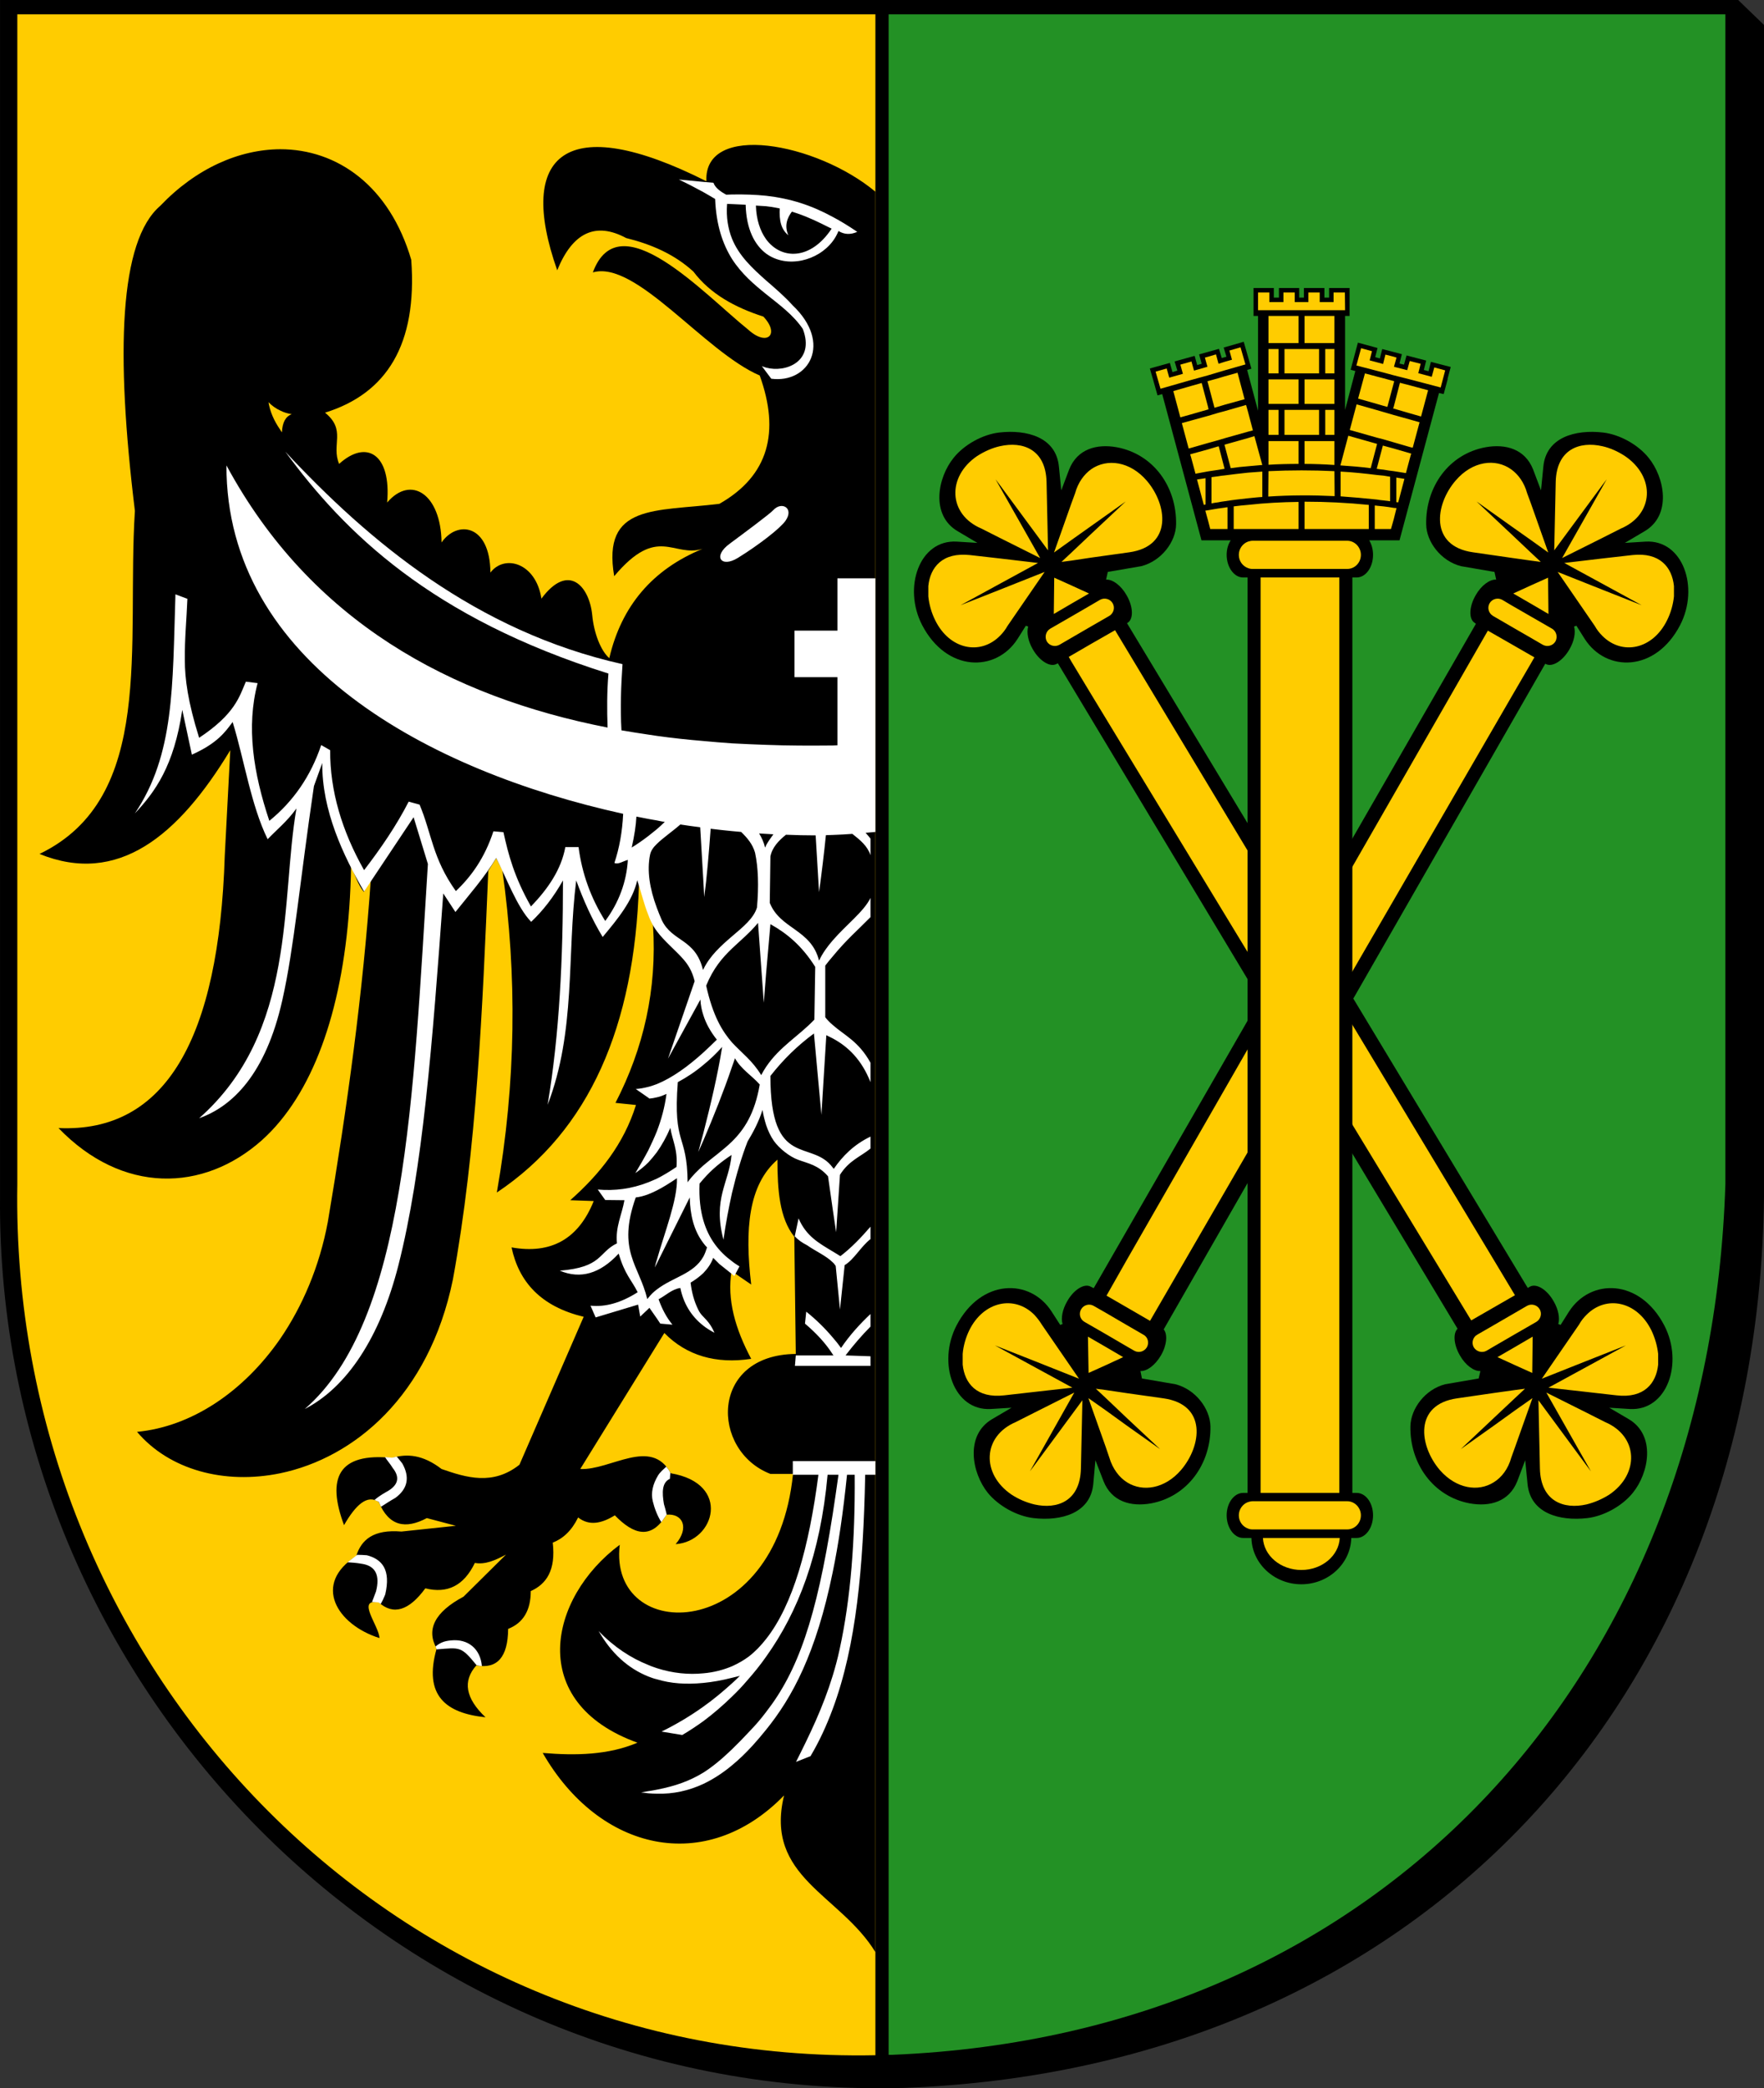 <?xml version="1.0" encoding="UTF-8" standalone="no"?>
<svg
   xmlns:dc="http://purl.org/dc/elements/1.1/"
   xmlns:cc="http://web.resource.org/cc/"
   xmlns:rdf="http://www.w3.org/1999/02/22-rdf-syntax-ns#"
   xmlns:svg="http://www.w3.org/2000/svg"
   xmlns="http://www.w3.org/2000/svg"
   xmlns:sodipodi="http://sodipodi.sourceforge.net/DTD/sodipodi-0.dtd"
   xmlns:inkscape="http://www.inkscape.org/namespaces/inkscape"
   width="595.162"
   height="704.27"
   id="svg2"
   sodipodi:version="0.32"
   inkscape:version="0.44.1"
   sodipodi:docname="POL powiat średzki (dolnośląski) COA.svg"
   sodipodi:docbase="C:\Documents and Settings\Mistrz\Pulpit">
  <rect width="100%" height="100%" fill="#333333" stroke="none"/>
  <sodipodi:namedview
     inkscape:window-height="480"
     inkscape:window-width="640"
     inkscape:pageshadow="2"
     inkscape:pageopacity="0.0"
     guidetolerance="10.0"
     gridtolerance="10.0"
     objecttolerance="10.0"
     borderopacity="1.0"
     bordercolor="#666666"
     pagecolor="#ffffff"
     id="base" />
  <defs
     id="defs4">
    <marker
       id="ArrowEnd"
       viewBox="0 0 10 10"
       refX="0"
       refY="5"
       markerUnits="strokeWidth"
       markerWidth="4"
       markerHeight="3"
       orient="auto">
      <path
         d="M 0 0 L 10 5 L 0 10 z"
         id="path7" />
    </marker>
    <marker
       id="ArrowStart"
       viewBox="0 0 10 10"
       refX="10"
       refY="5"
       markerUnits="strokeWidth"
       markerWidth="4"
       markerHeight="3"
       orient="auto">
      <path
         d="M 10 0 L 0 5 L 10 10 z"
         id="path10" />
    </marker>
  </defs>
  <g
     id="g2859">
    <g
       id="g12" />
    <path
       id="path18"
       d="M 0.01,0 L 586.45,0 L 595.162,8.424 L 595.162,403.704 C 593.146,573.12 478.234,697.752 305.002,704.16 C 133.354,708.768 -1.358,567.432 0.01,403.704 L 0.01,0 z "
       style="fill:black;fill-rule:evenodd;stroke:none" />
    <path
       id="path20"
       d="M 299.818,4.824 L 582.13,4.824 L 582.13,399.384 C 576.946,563.328 467.794,686.16 301.114,693 C 300.682,693 300.25,693 299.818,693 L 299.818,4.824 z "
       style="fill:#239125;fill-rule:evenodd;stroke:none;fill-opacity:1" />
    <path
       id="path22"
       d="M 5.842,4.824 L 295.354,4.824 L 295.354,693.144 C 131.194,696.384 3.178,561.672 5.842,399.384 L 5.842,4.824 z "
       style="fill:#fc0;fill-rule:evenodd;stroke:none" />
    <path
       id="path24"
       d="M 256.33,126.648 C 263.17,145.656 259.426,160.416 242.722,169.92 C 221.05,172.584 203.05,169.848 207.226,194.328 C 221.914,176.832 227.098,188.136 237.034,185.112 C 220.186,192.024 209.674,204.336 205.57,221.976 C 202.69,219.456 200.386,213.552 199.81,207.432 C 198.874,197.856 191.89,189.504 182.674,201.888 C 180.802,189.792 170.218,186.84 165.466,193.104 C 165.322,176.688 154.234,175.392 148.978,182.952 C 148.762,166.536 138.61,160.128 130.618,169.488 C 132.058,153.216 123.706,148.032 114.418,156.456 C 111.682,149.976 116.938,145.08 109.666,139.176 C 130.474,132.696 140.842,116.208 138.754,87.624 C 131.41,62.64 113.77,50.328 94.546,50.328 L 94.546,138.456 C 95.77,139.104 97.066,139.464 98.434,139.68 C 96.346,140.472 95.266,142.488 95.122,145.8 C 94.906,145.512 94.69,145.224 94.546,144.936 L 94.546,378.072 C 109.594,359.856 117.802,329.832 118.45,292.248 C 119.89,295.128 120.61,298.152 122.77,300.816 L 125.146,296.064 C 122.482,334.8 117.154,373.392 110.602,412.128 C 107.794,427.176 102.034,440.568 94.546,451.512 L 94.546,496.872 C 119.458,491.688 144.73,470.808 152.794,431.568 C 160.858,387.648 162.802,339.912 164.746,293.688 L 167.41,289.44 L 169.498,293.472 C 174.466,328.824 174.178,364.968 167.626,402.192 C 199.018,381.24 214.066,345.888 215.578,298.44 L 220.33,312.12 C 221.698,333.72 217.162,353.52 207.658,371.952 L 214.57,372.672 C 210.466,385.848 202.33,396 192.394,404.784 L 200.314,405.072 C 195.202,417.816 185.986,423.072 172.594,420.696 C 175.042,432.288 182.458,440.64 196.93,444.096 L 175.258,493.992 C 166.258,501.12 157.258,498.312 148.978,495.432 C 142.714,490.608 137.314,490.176 132.346,491.688 C 114.058,489.816 110.17,498.528 116.074,514.368 C 119.962,507.6 123.922,503.856 127.81,506.592 C 131.194,514.728 136.81,515.808 144.01,511.992 L 153.802,514.584 L 135.442,516.528 C 126.01,515.736 121.906,519.264 120.178,524.808 C 105.418,534.168 113.482,547.848 128.026,552.456 C 127.954,548.424 119.962,538.992 127.81,540.432 C 132.706,544.824 137.962,543.24 143.506,535.68 C 150.994,537.552 156.538,534.744 160.21,527.112 C 163.738,527.76 167.194,526.176 170.722,524.304 L 156.394,538.488 C 146.674,543.672 143.722,549.576 147.322,555.984 C 142.786,571.896 150.49,577.8 163.81,579.168 C 157.042,572.76 156.034,566.928 160.714,561.672 C 167.77,562.968 171.37,558.864 171.442,549.36 C 176.554,547.344 179.074,543.096 179.074,536.616 C 184.33,534.24 187.57,529.632 186.49,520.272 C 189.946,518.904 192.826,516.312 195.058,511.776 C 198.802,514.728 203.05,513.792 207.442,511.056 C 213.778,517.608 219.754,519.408 224.866,510.84 C 230.41,510.336 232.642,515.304 227.962,520.776 C 241.138,519.912 246.898,500.328 226.306,496.872 C 219.682,484.56 205.93,495.936 195.778,495.432 L 224.146,449.568 C 231.634,457.2 241.57,460.08 253.45,458.28 C 248.05,448.128 245.242,438.264 246.826,428.688 L 253.45,433.224 C 251.218,414.576 252.514,399.6 262.306,391.104 C 262.306,401.184 262.954,410.832 267.994,417.096 L 268.498,456.624 C 239.338,456.912 239.77,489.312 259.93,497.088 L 267.562,497.088 C 261.73,554.616 205.066,554.688 209.098,520.992 C 185.05,538.848 177.49,574.2 215.074,587.736 C 205.21,591.912 194.266,592.128 183.106,591.192 C 202.186,624.384 238.114,632.664 264.538,605.52 C 257.842,633.168 283.402,638.856 295.354,658.368 L 295.354,64.656 C 275.41,48.024 237.394,41.112 238.33,61.128 C 190.882,37.224 174.178,51.984 188.002,91.152 C 193.186,78.408 200.962,74.736 211.258,80.28 C 219.682,82.368 227.458,85.68 233.938,91.584 C 239.626,99.144 247.978,103.68 257.554,106.776 C 263.17,112.68 258.922,117 252.514,111.24 C 237.466,99.144 208.882,67.824 200.026,91.872 C 214.498,87.624 237.61,118.584 256.33,126.648 z M 94.546,50.328 C 80.722,50.4 66.178,56.736 54.082,69.408 C 40.258,81.216 38.962,118.8 45.514,172.296 C 42.634,217.512 52.642,269.064 13.33,288 C 39.754,298.728 60.13,282.024 77.698,253.008 L 75.826,288.72 C 73.882,350.208 55.954,382.104 19.738,380.448 C 41.266,402.768 68.626,402.12 88.354,384.552 C 90.514,382.608 92.602,380.448 94.546,378.072 L 94.546,144.936 C 92.386,141.84 91.09,138.744 90.586,135.648 C 91.81,136.872 93.106,137.808 94.546,138.456 L 94.546,50.328 L 94.546,50.328 z M 94.546,451.512 C 82.018,469.584 64.45,481.176 46.234,482.904 C 57.106,495.72 75.682,500.76 94.546,496.872 L 94.546,451.512 z "
       style="fill:black;fill-rule:evenodd;stroke:none" />
    <path
       id="path26"
       d="M 265.978,79.344 C 263.602,77.4 262.81,74.52 263.098,69.984 C 264.538,69.84 265.978,70.2 267.418,71.064 C 265.474,73.512 264.61,76.176 265.978,79.344 z "
       style="fill:white;fill-rule:evenodd;stroke:none" />
    <path
       id="path28"
       d="M 133.858,491.256 C 134.506,491.976 135.154,492.84 135.73,493.56 C 138.322,498.168 137.602,502.056 133.426,505.152 C 131.77,506.088 129.754,507.384 128.53,508.176 L 127.81,506.52 L 126.37,505.872 C 127.162,505.152 128.386,504.288 130.258,503.208 C 134.362,501.048 135.082,498.312 132.49,495.072 C 131.626,493.632 130.474,492.408 129.898,491.4 L 132.274,491.616 L 133.858,491.256 z "
       style="fill:white;fill-rule:evenodd;stroke:none" />
    <path
       id="path30"
       d="M 120.538,524.376 C 121.618,524.376 122.698,524.448 123.778,524.52 C 128.962,525.888 131.914,529.416 129.97,537.768 C 129.394,539.208 128.962,540.072 128.458,540.936 L 127.666,540.432 L 125.506,540.288 C 125.794,539.496 126.226,538.488 126.874,536.688 C 128.242,531.36 126.73,528.264 122.482,527.472 C 120.106,527.04 118.522,526.968 117.226,526.896 L 120.538,524.376 z "
       style="fill:white;fill-rule:evenodd;stroke:none" />
    <path
       id="path32"
       d="M 146.962,555.264 C 148.69,553.896 149.986,553.464 152.074,553.248 C 158.05,552.6 162.082,556.2 162.586,561.888 C 161.866,561.816 161.218,561.744 160.786,561.6 C 155.53,555.192 155.314,555.624 147.322,556.272 L 146.962,555.264 z "
       style="fill:white;fill-rule:evenodd;stroke:none" />
    <path
       id="path34"
       d="M 226.162,496.728 L 226.018,498.744 C 223.282,499.968 223.354,503.424 224.002,507.24 C 224.362,508.392 224.65,509.616 224.938,510.768 C 224.362,511.704 223.714,512.496 223.138,513.36 C 221.842,511.344 220.834,508.752 220.258,506.376 C 219.538,503.496 220.258,500.544 221.986,497.664 C 222.706,496.44 223.858,495.576 224.794,494.64 C 225.37,495.36 225.874,496.008 226.162,496.728 z "
       style="fill:white;fill-rule:evenodd;stroke:none" />
    <path
       id="path36"
       d="M 248.986,188.136 C 256.186,183.672 263.314,178.128 265.042,175.608 C 267.994,171.36 263.746,168.984 260.938,172.008 C 259.786,173.304 250.93,179.856 246.178,183.384 C 240.346,187.632 243.298,191.664 248.986,188.136 z "
       style="fill:white;fill-rule:evenodd;stroke:none" />
    <g
       id="g38">
      <path
         id="path40"
         d="M 357.706,446.832 L 358.498,446.544 C 357.922,444.6 358.426,441.648 360.082,438.84 L 360.082,438.84 C 362.314,434.88 365.914,432.72 368.002,433.944 L 369.01,434.448 L 497.962,210.384 L 497.602,210.096 C 495.514,208.872 495.586,204.696 497.89,200.736 L 497.89,200.736 C 499.762,197.424 502.642,195.336 504.802,195.48 L 504.226,192.888 L 492.922,190.944 C 486.154,189.216 481.258,182.736 481.186,176.832 C 480.97,164.16 488.818,153.144 501.202,150.84 C 507.97,149.616 514.522,151.416 517.258,158.328 L 519.922,165.384 L 520.714,157.392 C 521.65,147.456 531.514,144.792 540.874,145.872 C 546.418,146.52 552.61,149.904 556.21,154.368 C 561.682,161.064 564.058,173.736 554.914,179.136 L 548.218,183.096 L 555.202,182.664 C 567.802,181.944 573.418,198.144 566.866,210.816 C 558.586,226.728 541.954,226.8 534.682,215.496 L 531.874,211.032 L 531.082,211.32 C 531.658,213.264 531.154,216.216 529.498,219.024 L 529.498,219.024 C 527.266,222.912 523.666,225.144 521.506,223.92 L 521.362,223.848 L 392.626,448.344 C 393.994,450 393.706,453.672 391.69,457.128 L 391.69,457.128 C 389.746,460.44 386.938,462.528 384.778,462.384 L 385.282,464.904 L 396.586,466.848 C 403.354,468.576 408.25,475.056 408.394,481.032 C 408.61,493.632 400.69,504.72 388.378,507.024 C 381.538,508.248 375.058,506.448 372.322,499.536 L 369.586,492.48 L 368.866,500.472 C 367.93,510.408 357.994,513.072 348.706,511.992 C 343.162,511.344 336.97,507.96 333.298,503.496 C 327.898,496.8 325.522,484.128 334.666,478.656 L 341.29,474.768 L 334.306,475.2 C 321.778,475.92 316.162,459.72 322.714,447.048 C 330.994,431.136 347.626,431.064 354.826,442.368 L 357.706,446.832 z "
         style="fill:black;fill-rule:evenodd;stroke:none" />
      <path
         id="path42"
         d="M 526.546,446.832 L 525.754,446.544 C 526.33,444.6 525.826,441.648 524.17,438.84 L 524.17,438.84 C 521.938,434.88 518.338,432.72 516.178,433.944 L 515.458,434.376 L 380.242,210.168 L 380.386,210.096 C 382.474,208.872 382.402,204.696 380.098,200.736 L 380.098,200.736 C 378.226,197.424 375.346,195.336 373.186,195.48 L 373.762,192.888 L 385.066,190.944 C 391.834,189.216 396.73,182.736 396.802,176.832 C 397.018,164.16 389.17,153.144 376.786,150.84 C 370.018,149.616 363.466,151.416 360.73,158.328 L 358.066,165.384 L 357.274,157.392 C 356.338,147.456 346.474,144.792 337.114,145.872 C 331.57,146.52 325.378,149.904 321.778,154.368 C 316.306,161.064 313.93,173.736 323.074,179.136 L 329.77,183.096 L 322.786,182.664 C 310.186,181.944 304.57,198.144 311.122,210.816 C 319.402,226.728 336.034,226.8 343.306,215.496 L 346.114,211.032 L 346.906,211.32 C 346.33,213.264 346.834,216.216 348.49,219.024 L 348.49,219.024 C 350.722,222.912 354.322,225.144 356.482,223.92 L 356.914,223.704 L 491.77,448.128 C 490.186,449.712 490.474,453.528 492.562,457.128 L 492.562,457.128 C 494.434,460.44 497.314,462.528 499.474,462.384 L 498.898,464.904 L 487.594,466.848 C 480.826,468.576 476.002,475.056 475.858,481.032 C 475.642,493.632 483.562,504.72 495.874,507.024 C 502.714,508.248 509.194,506.448 511.93,499.536 L 514.594,492.48 L 515.386,500.472 C 516.322,510.408 526.186,513.072 535.546,511.992 C 541.09,511.344 547.282,507.96 550.882,503.496 C 556.354,496.8 558.73,484.128 549.586,478.656 L 542.962,474.768 L 549.874,475.2 C 562.474,475.92 568.09,459.72 561.538,447.048 C 553.258,431.136 536.626,431.064 529.354,442.368 L 526.546,446.832 z "
         style="fill:black;fill-rule:evenodd;stroke:none" />
      <path
         id="path44"
         d="M 559.45,456.624 L 559.45,460.224 C 558.802,466.56 554.698,471.672 545.41,470.592 L 535.258,469.44 L 535.258,461.016 L 548.578,453.744 L 535.258,459 L 535.258,443.448 C 541.954,436.68 552.322,438.84 557.146,448.632 C 558.37,451.152 559.162,453.96 559.45,456.624 L 559.45,456.624 z M 535.258,507.384 L 535.258,494.208 L 536.77,496.224 L 535.258,493.56 L 535.258,476.424 L 541.522,479.592 C 552.754,484.344 553.258,497.088 542.962,504.072 C 540.586,505.584 537.922,506.736 535.258,507.384 z M 518.338,445.824 L 511.21,449.928 L 511.21,442.728 L 515.17,440.424 C 516.682,439.56 518.626,440.064 519.49,441.576 L 519.49,441.576 C 520.354,443.088 519.778,444.96 518.338,445.824 L 518.338,445.824 z M 535.258,443.448 C 534.322,444.384 533.458,445.464 532.738,446.76 L 520.21,464.976 L 535.258,459 L 535.258,443.448 L 535.258,443.448 z M 535.258,461.016 L 535.258,469.44 L 522.442,468 L 535.258,461.016 L 535.258,461.016 z M 535.258,476.424 L 535.258,493.56 L 521.722,469.656 L 535.258,476.424 L 535.258,476.424 z M 535.258,494.208 L 519.058,472.248 L 519.562,495.36 C 519.85,506.376 527.626,509.112 535.258,507.384 L 535.258,494.208 L 535.258,494.208 z M 511.21,487.944 L 511.21,475.632 L 517.042,471.528 L 511.21,487.944 L 511.21,487.944 z M 511.21,471.456 L 511.21,468.792 L 514.522,468.36 L 511.21,471.456 L 511.21,471.456 z M 511.21,460.44 L 511.21,454.248 L 517.114,450.792 L 516.97,463.032 L 511.21,460.44 z M 511.21,449.928 L 504.01,454.104 L 504.01,446.904 L 511.21,442.728 L 511.21,449.928 L 511.21,449.928 z M 511.21,454.248 L 511.21,460.44 L 505.234,457.704 L 511.21,454.248 L 511.21,454.248 z M 511.21,468.792 L 511.21,471.456 L 504.01,478.224 L 504.01,469.8 L 511.21,468.792 L 511.21,468.792 z M 511.21,475.632 L 504.01,480.816 L 504.01,499.896 C 506.674,498.24 508.834,495.432 509.914,491.544 L 511.21,487.944 L 511.21,475.632 L 511.21,475.632 z M 504.01,440.928 L 504.01,424.944 L 511.138,436.824 L 504.01,440.928 z M 504.01,454.104 L 501.562,455.544 C 500.05,456.408 498.106,455.832 497.242,454.392 L 497.242,454.392 C 496.378,452.88 496.954,450.936 498.394,450.144 L 504.01,446.904 L 504.01,454.104 L 504.01,454.104 z M 504.01,424.944 L 504.01,440.928 L 496.378,445.32 L 368.146,234.144 L 368.146,217.152 L 376.21,212.544 L 504.01,424.944 L 504.01,424.944 z M 504.01,469.8 L 504.01,478.224 L 492.85,488.736 L 504.01,480.816 L 504.01,499.896 C 498.682,503.28 491.266,502.056 485.794,495.792 C 478.81,487.656 476.938,473.688 491.626,471.6 L 504.01,469.8 L 504.01,469.8 z M 368.146,211.248 L 368.146,204.048 L 371.098,202.32 C 372.61,201.456 374.554,201.96 375.418,203.472 L 375.418,203.472 C 376.282,204.984 375.706,206.856 374.266,207.72 L 368.146,211.248 L 368.146,211.248 z M 368.146,188.064 L 368.146,180.072 L 379.81,169.128 L 368.146,177.408 L 368.146,158.256 C 373.546,154.512 381.25,155.592 386.866,162.072 C 393.85,170.136 395.722,184.176 381.034,186.264 L 368.146,188.064 z M 368.146,158.256 L 368.146,177.408 L 361.45,182.16 L 361.45,169.848 L 362.746,166.32 C 363.754,162.648 365.77,159.984 368.146,158.256 L 368.146,158.256 z M 368.146,180.072 L 361.45,186.408 L 361.45,189.072 L 368.146,188.064 L 368.146,180.072 L 368.146,180.072 z M 368.146,204.048 L 368.146,211.248 L 361.45,215.136 L 361.45,207.936 L 368.146,204.048 L 368.146,204.048 z M 368.146,217.152 L 368.146,234.144 L 361.45,223.056 L 361.45,221.04 L 368.146,217.152 L 368.146,217.152 z M 361.45,203.616 L 361.45,197.424 L 367.426,200.16 L 361.45,203.616 z M 361.45,169.848 L 361.45,182.16 L 355.618,186.336 L 361.45,169.848 L 361.45,169.848 z M 361.45,186.408 L 361.45,189.072 L 358.138,189.504 L 361.45,186.408 L 361.45,186.408 z M 361.45,197.424 L 361.45,203.616 L 355.546,207.072 L 355.69,194.832 L 361.45,197.424 L 361.45,197.424 z M 361.45,207.936 L 361.45,215.136 L 357.49,217.44 C 355.978,218.304 354.034,217.8 353.17,216.288 L 353.17,216.288 C 352.378,214.776 352.882,212.904 354.322,212.04 L 361.45,207.936 L 361.45,207.936 z M 361.45,221.04 L 361.45,223.056 L 360.586,221.544 L 361.45,221.04 L 361.45,221.04 z M 337.402,214.416 C 338.338,213.48 339.202,212.4 339.922,211.104 L 352.45,192.888 L 337.402,198.864 L 337.402,214.416 L 337.402,214.416 z M 337.402,196.848 L 337.402,188.352 L 350.218,189.864 L 337.402,196.848 L 337.402,196.848 z M 337.402,181.44 L 337.402,164.304 L 350.938,188.208 L 337.402,181.44 L 337.402,181.44 z M 337.402,163.656 L 353.602,185.616 L 353.098,162.504 C 352.81,151.488 345.034,148.752 337.402,150.48 L 337.402,163.656 z M 337.402,150.48 L 337.402,163.656 L 335.89,161.64 L 337.402,164.304 L 337.402,181.44 L 331.138,178.272 C 319.906,173.52 319.402,160.776 329.698,153.792 C 332.074,152.28 334.738,151.056 337.402,150.48 L 337.402,150.48 z M 337.402,188.352 L 337.402,196.848 L 324.082,204.12 L 337.402,198.864 L 337.402,214.416 C 330.706,221.184 320.338,219.024 315.514,209.16 C 314.29,206.712 313.498,203.904 313.21,201.168 L 313.21,197.64 C 313.858,191.304 317.962,186.192 327.25,187.2 L 337.402,188.352 z "
         style="fill:#fc0;fill-rule:evenodd;stroke:none" />
      <path
         id="path46"
         d="M 564.778,197.64 L 564.778,201.168 C 564.49,203.904 563.698,206.712 562.474,209.16 C 557.65,219.024 547.282,221.184 540.586,214.416 L 540.586,198.864 L 553.906,204.12 L 540.586,196.848 L 540.586,188.352 L 550.738,187.2 C 560.026,186.192 564.13,191.304 564.778,197.64 L 564.778,197.64 z M 540.586,181.44 L 540.586,164.304 L 542.098,161.64 L 540.586,163.656 L 540.586,150.48 C 543.25,151.056 545.914,152.28 548.218,153.792 C 558.586,160.776 558.082,173.52 546.85,178.272 L 540.586,181.44 z M 540.586,150.48 L 540.586,163.656 L 524.386,185.616 L 524.89,162.504 C 525.178,151.488 532.954,148.752 540.586,150.48 L 540.586,150.48 z M 540.586,164.304 L 527.05,188.208 L 540.586,181.44 L 540.586,164.304 L 540.586,164.304 z M 540.586,188.352 L 540.586,196.848 L 527.77,189.864 L 540.586,188.352 L 540.586,188.352 z M 540.586,198.864 L 525.538,192.888 L 538.066,211.104 C 538.786,212.4 539.65,213.48 540.586,214.416 L 540.586,198.864 L 540.586,198.864 z M 516.538,223.704 L 516.538,221.04 L 517.69,221.688 L 516.538,223.704 L 516.538,223.704 z M 516.538,215.136 L 516.538,207.936 L 523.666,212.04 C 525.106,212.904 525.61,214.776 524.818,216.288 L 524.818,216.288 C 523.954,217.8 522.01,218.304 520.498,217.44 L 516.538,215.136 L 516.538,215.136 z M 516.538,203.616 L 516.538,197.424 L 522.298,194.832 L 522.442,207.072 L 516.538,203.616 L 516.538,203.616 z M 516.538,189.072 L 516.538,186.408 L 519.85,189.504 L 516.538,189.072 L 516.538,189.072 z M 516.538,182.16 L 516.538,169.848 L 522.37,186.336 L 516.538,182.16 z M 516.538,169.848 L 516.538,182.16 L 509.914,177.48 L 509.914,158.328 C 512.29,160.056 514.234,162.72 515.242,166.32 L 516.538,169.848 L 516.538,169.848 z M 516.538,186.408 L 509.914,180.144 L 509.914,188.136 L 516.538,189.072 L 516.538,186.408 L 516.538,186.408 z M 516.538,197.424 L 516.538,203.616 L 510.562,200.16 L 516.538,197.424 L 516.538,197.424 z M 516.538,207.936 L 516.538,215.136 L 509.914,211.32 L 509.914,204.12 L 516.538,207.936 L 516.538,207.936 z M 516.538,221.04 L 516.538,223.704 L 509.914,235.08 L 509.914,217.224 L 516.538,221.04 z M 380.314,454.176 L 382.69,455.544 C 384.202,456.408 386.074,455.832 386.938,454.392 L 386.938,454.392 C 387.802,452.88 387.298,450.936 385.786,450.144 L 380.314,446.976 L 380.314,454.176 L 380.314,454.176 z M 509.914,158.328 L 509.914,177.48 L 498.178,169.128 L 509.914,180.144 L 509.914,188.136 L 496.954,186.264 C 482.266,184.176 484.138,170.136 491.122,162.072 C 496.738,155.52 504.514,154.44 509.914,158.328 L 509.914,158.328 z M 509.914,204.12 L 509.914,211.32 L 503.722,207.72 C 502.282,206.856 501.706,204.984 502.57,203.472 L 502.57,203.472 C 503.434,201.96 505.378,201.456 506.89,202.32 L 509.914,204.12 L 509.914,204.12 z M 509.914,217.224 L 509.914,235.08 L 388.018,445.464 L 380.314,441 L 380.314,424.656 L 501.994,212.688 L 509.914,217.224 L 509.914,217.224 z M 380.314,499.968 L 380.314,480.888 L 391.402,488.736 L 380.314,478.368 L 380.314,469.872 L 392.554,471.6 C 407.314,473.688 405.442,487.656 398.458,495.792 C 393.058,502.056 385.642,503.28 380.314,499.968 z M 373.042,449.928 L 380.314,454.176 L 380.314,446.976 L 373.042,442.728 L 373.042,449.928 L 373.042,449.928 z M 380.314,424.656 L 380.314,441 L 373.33,436.968 L 380.314,424.656 L 380.314,424.656 z M 380.314,469.872 L 380.314,478.368 L 373.042,471.456 L 373.042,468.792 L 380.314,469.872 L 380.314,469.872 z M 380.314,480.888 L 373.042,475.632 L 373.042,487.944 L 374.266,491.544 C 375.418,495.432 377.65,498.312 380.314,499.968 L 380.314,480.888 L 380.314,480.888 z M 373.042,460.44 L 373.042,454.248 L 378.946,457.704 L 373.042,460.44 z M 365.914,445.824 L 373.042,449.928 L 373.042,442.728 L 369.01,440.424 C 367.57,439.56 365.626,440.064 364.762,441.576 L 364.762,441.576 C 363.898,443.088 364.402,444.96 365.914,445.824 L 365.914,445.824 z M 373.042,454.248 L 373.042,460.44 L 367.282,463.032 L 367.066,450.792 L 373.042,454.248 L 373.042,454.248 z M 373.042,468.792 L 373.042,471.456 L 369.73,468.36 L 373.042,468.792 L 373.042,468.792 z M 373.042,475.632 L 373.042,487.944 L 367.21,471.528 L 373.042,475.632 L 373.042,475.632 z M 348.994,507.384 L 348.994,494.208 L 365.194,472.248 L 364.69,495.36 C 364.402,506.376 356.626,509.112 348.994,507.384 L 348.994,507.384 z M 348.994,493.56 L 362.458,469.656 L 348.994,476.424 L 348.994,493.56 L 348.994,493.56 z M 348.994,469.44 L 348.994,461.016 L 361.81,468 L 348.994,469.44 L 348.994,469.44 z M 348.994,459 L 348.994,443.448 C 349.858,444.384 350.722,445.464 351.514,446.76 L 364.042,464.976 L 348.994,459 z M 348.994,443.448 L 348.994,459 L 335.674,453.744 L 348.994,461.016 L 348.994,469.44 L 338.842,470.592 C 329.554,471.672 325.45,466.56 324.802,460.224 L 324.802,456.624 C 325.018,453.96 325.81,451.152 327.034,448.632 C 331.858,438.84 342.298,436.68 348.994,443.448 L 348.994,443.448 z M 348.994,476.424 L 348.994,493.56 L 347.482,496.224 L 348.994,494.208 L 348.994,507.384 C 346.258,506.736 343.594,505.584 341.29,504.072 C 330.994,497.088 331.498,484.344 342.73,479.592 L 348.994,476.424 z "
         style="fill:#fc0;fill-rule:evenodd;stroke:none" />
    </g>
    <g
       id="g48">
      <path
         id="path50"
         d="M 422.938,97.128 L 429.778,97.128 L 429.778,100.368 L 431.506,100.368 L 431.506,97.128 L 438.346,97.128 L 438.346,100.368 L 439.93,100.368 L 439.93,97.128 L 446.842,97.128 L 446.842,100.368 L 448.426,100.368 L 448.426,97.128 L 455.338,97.128 L 455.338,106.56 L 453.826,106.56 L 453.826,138.24 L 457.282,125.136 L 455.698,124.704 L 458.146,115.56 L 464.77,117.36 L 463.978,120.456 L 465.562,120.888 L 466.354,117.72 L 472.978,119.448 L 472.186,122.616 L 473.698,122.976 L 474.562,119.88 L 481.186,121.608 L 480.394,124.776 L 481.978,125.208 L 482.77,122.04 L 489.466,123.768 L 488.386,127.8 L 488.458,127.8 L 487.09,132.912 L 485.506,132.552 L 472.186,182.232 L 461.962,182.232 C 462.754,183.528 463.258,185.256 463.258,187.128 L 463.258,187.128 C 463.258,191.304 460.81,194.76 457.714,194.76 L 456.274,194.76 L 456.274,503.496 L 457.714,503.496 C 460.81,503.496 463.258,506.88 463.258,511.056 L 463.258,511.056 C 463.258,515.232 460.81,518.688 457.714,518.688 L 455.914,518.688 C 455.698,527.328 448.21,534.312 439.066,534.312 C 429.922,534.312 422.434,527.328 422.218,518.688 L 419.41,518.688 C 416.386,518.688 413.866,515.232 413.866,511.056 L 413.866,511.056 C 413.866,506.88 416.386,503.496 419.41,503.496 L 420.922,503.496 L 420.922,194.76 L 419.41,194.76 C 416.386,194.76 413.866,191.304 413.866,187.128 L 413.866,187.128 C 413.866,185.256 414.37,183.528 415.234,182.232 L 405.37,182.232 L 392.122,132.912 L 390.538,133.344 L 389.098,128.232 L 389.098,128.232 L 387.946,124.272 L 394.714,122.4 L 395.578,125.496 L 397.234,124.992 L 396.298,121.896 L 403.066,120.024 L 403.93,123.12 L 405.442,122.688 L 404.578,119.52 L 411.274,117.648 L 412.21,120.744 L 413.794,120.312 L 412.858,117.216 L 419.626,115.272 L 422.218,124.344 L 420.778,124.776 L 424.45,138.528 L 424.45,106.56 L 422.938,106.56 L 422.938,101.232 L 422.938,101.232 L 422.938,97.128 z "
         style="fill:black;fill-rule:evenodd;stroke:none" />
      <path
         id="path52"
         d="M 475.93,153.648 L 475.93,152.928 L 476.146,153 L 475.93,153.648 L 475.93,153.648 z M 475.93,150.84 L 475.93,141.552 L 478.954,142.416 L 476.65,150.984 L 475.93,150.84 L 475.93,150.84 z M 475.93,139.464 L 475.93,130.032 L 481.834,131.616 L 479.458,140.472 L 475.93,139.464 L 475.93,139.464 z M 475.93,128.016 L 486.082,130.68 L 487.594,124.92 L 483.922,123.912 L 483.058,127.08 L 478.522,125.856 L 479.314,122.688 L 475.93,121.824 L 475.93,128.016 z M 475.93,121.824 L 475.93,128.016 L 470.242,126.576 L 470.242,120.312 L 471.178,120.6 L 470.314,123.696 L 474.778,124.848 L 475.642,121.752 L 475.93,121.824 L 475.93,121.824 z M 475.93,130.032 L 475.93,139.464 L 470.242,137.808 L 470.242,137.16 L 472.33,129.096 L 475.93,130.032 L 475.93,130.032 z M 475.93,141.552 L 475.93,150.84 L 470.242,149.184 L 470.242,139.968 L 475.93,141.552 L 475.93,141.552 z M 475.93,152.928 L 475.93,153.648 L 474.346,159.552 C 472.978,159.336 471.61,159.12 470.242,158.904 L 470.242,151.272 L 475.93,152.928 L 475.93,152.928 z M 470.242,175.104 L 470.242,171.288 C 470.53,171.288 470.89,171.36 471.178,171.36 L 470.242,175.104 L 470.242,175.104 z M 470.242,129.168 L 470.386,128.592 L 470.242,128.52 L 470.242,129.168 L 470.242,129.168 z M 471.754,169.416 L 473.842,161.496 C 472.906,161.352 471.97,161.208 471.106,161.064 L 471.106,169.344 C 471.322,169.416 471.538,169.416 471.754,169.416 z M 470.242,120.312 L 470.242,126.576 L 466.786,125.64 L 466.786,122.184 L 467.434,119.592 L 470.242,120.312 L 470.242,120.312 z M 470.242,128.52 L 470.242,129.168 L 468.082,137.232 L 466.786,136.872 L 466.786,127.584 L 470.242,128.52 L 470.242,128.52 z M 470.242,137.16 L 470.026,137.808 L 470.242,137.808 L 470.242,137.16 L 470.242,137.16 z M 470.242,139.968 L 470.242,149.184 L 466.786,148.176 L 466.786,138.96 L 470.242,139.968 L 470.242,139.968 z M 470.242,151.272 L 470.242,158.904 C 469.09,158.76 467.938,158.616 466.786,158.4 L 466.786,150.336 L 470.242,151.272 L 470.242,151.272 z M 470.242,171.288 L 470.242,175.104 L 469.306,178.416 L 466.786,178.416 L 466.786,170.784 C 467.938,170.928 469.09,171.072 470.242,171.288 L 470.242,171.288 z M 466.786,168.768 L 466.786,160.416 C 467.506,160.56 468.298,160.632 469.018,160.776 L 469.018,169.056 C 468.298,168.984 467.506,168.84 466.786,168.768 z M 466.786,122.184 L 466.786,125.64 L 464.554,125.064 L 464.554,122.184 L 466.642,122.76 L 466.786,122.184 L 466.786,122.184 z M 466.786,127.584 L 466.786,136.872 L 464.554,136.224 L 464.554,127.008 L 466.786,127.584 L 466.786,127.584 z M 466.786,138.96 L 466.786,148.176 L 464.554,147.6 L 464.554,138.312 L 466.786,138.96 L 466.786,138.96 z M 466.786,150.336 L 466.786,158.4 C 466.066,158.328 465.274,158.256 464.554,158.112 L 464.554,157.896 L 466.57,150.264 L 466.786,150.336 L 466.786,150.336 z M 466.786,160.416 L 466.786,168.768 C 466.066,168.696 465.274,168.624 464.554,168.48 L 464.554,160.2 C 465.274,160.272 466.066,160.344 466.786,160.416 L 466.786,160.416 z M 466.786,170.784 L 466.786,178.416 L 464.554,178.416 L 464.554,170.568 C 465.274,170.64 466.066,170.712 466.786,170.784 L 466.786,170.784 z M 464.554,149.976 L 464.554,149.688 L 464.626,149.688 L 464.554,149.976 z M 422.578,182.376 L 454.546,182.376 C 457.066,182.376 459.154,184.536 459.154,187.128 L 459.154,187.128 C 459.154,189.792 457.066,191.88 454.546,191.88 L 422.578,191.88 C 422.074,191.88 421.57,191.808 421.066,191.592 L 421.066,182.664 C 421.57,182.52 422.074,182.376 422.578,182.376 L 422.578,182.376 z M 464.554,122.184 L 464.554,125.064 L 457.642,123.264 L 459.226,117.432 L 462.898,118.44 L 462.106,121.536 L 464.554,122.184 L 464.554,122.184 z M 464.554,127.008 L 464.554,136.224 L 458.218,134.424 L 460.522,125.928 L 464.554,127.008 L 464.554,127.008 z M 464.554,138.312 L 464.554,147.6 L 455.41,145.008 L 457.714,136.368 L 464.554,138.312 L 464.554,138.312 z M 464.554,149.688 L 454.906,146.952 L 452.242,156.96 C 455.626,157.176 459.082,157.464 462.466,157.896 L 464.554,149.976 L 464.554,149.688 L 464.554,149.688 z M 464.554,157.896 L 464.554,158.112 C 464.554,158.112 464.554,158.112 464.482,158.112 L 464.554,157.896 L 464.554,157.896 z M 464.554,160.2 L 464.554,168.48 C 460.522,168.048 456.418,167.688 452.314,167.4 L 452.314,159.048 C 456.418,159.264 460.522,159.696 464.554,160.2 L 464.554,160.2 z M 464.554,170.568 L 464.554,178.416 L 463.834,178.416 L 463.834,170.496 C 464.122,170.496 464.338,170.496 464.554,170.568 L 464.554,170.568 z M 421.066,515.52 L 421.066,506.592 C 421.57,506.448 422.074,506.304 422.578,506.304 L 454.546,506.304 C 457.066,506.304 459.154,508.464 459.154,511.056 L 459.154,511.056 C 459.154,513.72 457.066,515.808 454.546,515.808 L 422.578,515.808 C 422.074,515.808 421.57,515.736 421.066,515.52 L 421.066,515.52 z M 421.066,178.416 L 421.066,170.28 C 426.754,169.632 432.514,169.344 438.13,169.272 L 438.13,178.416 L 421.066,178.416 L 421.066,178.416 z M 421.066,168.048 L 421.066,159.408 C 422.65,159.264 424.306,159.192 425.89,159.048 L 425.89,167.616 C 424.306,167.688 422.65,167.904 421.066,168.048 L 421.066,168.048 z M 421.066,157.248 L 421.066,147.744 L 423.226,147.096 L 425.89,156.816 C 424.234,156.96 422.65,157.104 421.066,157.248 L 421.066,157.248 z M 421.066,145.584 L 421.066,138.888 L 422.722,145.152 L 421.066,145.584 L 421.066,145.584 z M 449.938,98.64 L 453.754,98.64 L 453.826,104.616 L 424.45,104.616 L 424.45,98.64 L 428.266,98.64 L 428.266,101.88 L 433.018,101.88 L 433.018,98.64 L 436.834,98.64 L 436.834,101.88 L 441.442,101.88 L 441.442,98.64 L 445.258,98.64 L 445.258,101.88 L 449.938,101.88 L 449.938,98.64 L 449.938,98.64 z M 461.818,170.28 C 454.69,169.56 447.418,169.2 440.146,169.2 L 440.146,178.416 L 461.818,178.416 L 461.818,170.28 L 461.818,170.28 z M 450.226,158.904 C 442.882,158.544 435.466,158.544 427.978,158.904 L 427.906,167.472 C 435.394,166.968 442.882,166.968 450.298,167.328 L 450.226,158.904 L 450.226,158.904 z M 450.226,156.816 L 450.226,148.752 L 440.146,148.752 L 440.146,156.456 C 443.53,156.456 446.914,156.6 450.226,156.816 L 450.226,156.816 z M 438.13,148.752 L 427.978,148.752 L 427.978,156.744 C 431.362,156.528 434.746,156.456 438.13,156.456 L 438.13,148.752 L 438.13,148.752 z M 450.226,146.664 L 450.226,138.24 L 447.13,138.24 L 447.13,146.664 L 450.226,146.664 L 450.226,146.664 z M 445.042,138.24 L 433.378,138.24 L 433.378,146.664 L 445.042,146.664 L 445.042,138.24 L 445.042,138.24 z M 431.362,138.24 L 427.978,138.24 L 427.978,146.664 L 431.362,146.664 L 431.362,138.24 L 431.362,138.24 z M 450.226,136.224 L 450.226,127.944 L 440.146,127.944 L 440.146,136.224 L 450.226,136.224 L 450.226,136.224 z M 438.13,127.944 L 427.978,127.944 L 427.978,136.224 L 438.13,136.224 L 438.13,127.944 L 438.13,127.944 z M 450.226,125.928 L 450.226,117.72 L 447.13,117.72 L 447.13,125.928 L 450.226,125.928 L 450.226,125.928 z M 445.042,117.72 L 433.378,117.72 L 433.378,125.928 L 445.042,125.928 L 445.042,117.72 L 445.042,117.72 z M 431.362,117.72 L 427.978,117.72 L 427.978,125.928 L 431.362,125.928 L 431.362,117.72 L 431.362,117.72 z M 450.226,115.704 L 450.226,106.56 L 440.146,106.56 L 440.146,115.704 L 450.226,115.704 L 450.226,115.704 z M 438.13,106.56 L 427.978,106.56 L 427.978,115.704 L 438.13,115.704 L 438.13,106.56 L 438.13,106.56 z M 451.882,194.76 L 451.882,503.496 L 425.314,503.496 L 425.314,194.76 L 451.882,194.76 L 451.882,194.76 z M 452.026,518.688 C 451.738,524.664 446.05,529.488 439.066,529.488 C 432.082,529.488 426.394,524.664 426.106,518.688 L 452.026,518.688 z M 421.066,191.592 C 419.266,190.944 417.97,189.216 417.97,187.128 L 417.97,187.128 C 417.97,185.112 419.266,183.312 421.066,182.664 L 421.066,191.592 L 421.066,191.592 z M 421.066,138.888 L 421.066,145.584 L 413.146,147.816 L 413.146,138.672 L 420.418,136.584 L 421.066,138.888 L 421.066,138.888 z M 421.066,147.744 L 413.146,149.976 L 413.146,150.048 L 415.234,157.896 C 417.178,157.608 419.122,157.392 421.066,157.248 L 421.066,147.744 L 421.066,147.744 z M 421.066,159.408 L 421.066,168.048 C 418.402,168.336 415.81,168.624 413.146,169.056 L 413.146,160.344 C 415.81,159.984 418.402,159.696 421.066,159.408 L 421.066,159.408 z M 421.066,170.28 L 421.066,178.416 L 416.242,178.416 L 416.242,170.784 C 417.826,170.568 419.41,170.424 421.066,170.28 L 421.066,170.28 z M 421.066,506.592 L 421.066,515.52 C 419.266,514.872 417.97,513.144 417.97,511.056 L 417.97,511.056 C 417.97,509.04 419.266,507.24 421.066,506.592 L 421.066,506.592 z M 413.146,178.416 L 413.146,171.216 C 413.506,171.144 413.866,171.072 414.154,171.072 L 414.154,178.416 L 413.146,178.416 L 413.146,178.416 z M 413.146,158.112 L 413.146,158.04 L 413.218,158.112 C 413.146,158.112 413.146,158.112 413.146,158.112 L 413.146,158.112 z M 413.146,136.512 L 413.146,126.936 L 417.538,125.712 L 419.914,134.64 L 413.146,136.512 L 413.146,136.512 z M 413.146,124.92 L 413.146,122.04 L 415.666,121.32 L 414.802,118.224 L 418.546,117.144 L 420.202,122.904 L 413.146,124.92 z M 413.146,122.04 L 413.146,124.92 L 410.986,125.568 L 410.986,122.184 L 411.13,122.688 L 413.146,122.04 L 413.146,122.04 z M 413.146,126.936 L 413.146,136.512 L 410.986,137.16 L 410.986,127.584 L 413.146,126.936 L 413.146,126.936 z M 413.146,138.672 L 413.146,147.816 L 410.986,148.464 L 410.986,139.248 L 413.146,138.672 L 413.146,138.672 z M 413.146,149.976 L 413.146,150.048 L 413.146,149.976 L 413.146,149.976 L 413.146,149.976 z M 413.146,158.04 L 413.146,158.112 C 412.426,158.256 411.706,158.328 410.986,158.472 L 410.986,150.552 L 411.202,150.552 L 413.146,158.04 L 413.146,158.04 z M 413.146,160.344 L 413.146,169.056 C 412.426,169.128 411.706,169.272 410.986,169.416 L 410.986,160.632 C 411.706,160.488 412.426,160.416 413.146,160.344 L 413.146,160.344 z M 413.146,171.216 L 413.146,178.416 L 410.986,178.416 L 410.986,171.504 C 411.706,171.432 412.426,171.288 413.146,171.216 z M 410.986,122.184 L 410.986,125.568 L 407.602,126.576 L 407.602,120.312 L 410.266,119.52 L 410.986,122.184 L 410.986,122.184 z M 410.986,127.584 L 410.986,137.16 L 409.762,137.52 L 407.602,129.384 L 407.602,128.52 L 410.986,127.584 L 410.986,127.584 z M 410.986,139.248 L 410.986,148.464 L 407.602,149.4 L 407.602,140.256 L 410.986,139.248 L 410.986,139.248 z M 410.986,150.552 L 410.986,158.472 C 409.834,158.616 408.682,158.832 407.602,158.976 L 407.602,151.56 L 410.986,150.552 L 410.986,150.552 z M 410.986,160.632 L 410.986,169.416 C 410.266,169.488 409.474,169.632 408.754,169.776 L 408.754,160.92 C 409.474,160.848 410.266,160.704 410.986,160.632 L 410.986,160.632 z M 410.986,171.504 L 410.986,178.416 L 408.322,178.416 L 407.602,175.608 L 407.602,172.08 C 408.682,171.864 409.834,171.72 410.986,171.504 L 410.986,171.504 z M 407.602,138.096 L 407.746,138.096 L 407.602,137.304 L 407.602,138.096 z M 407.602,120.312 L 407.602,126.576 L 401.842,128.16 L 401.842,121.968 L 401.986,121.896 L 402.85,124.992 L 407.386,123.696 L 406.522,120.6 L 407.602,120.312 L 407.602,120.312 z M 407.602,128.52 L 407.602,129.384 L 407.386,128.592 L 407.602,128.52 L 407.602,128.52 z M 407.602,137.304 L 405.442,129.168 L 401.842,130.176 L 401.842,139.752 L 407.602,138.096 L 407.602,137.304 L 407.602,137.304 z M 407.602,140.256 L 407.602,149.4 L 401.842,151.056 L 401.842,141.84 L 407.602,140.256 L 407.602,140.256 z M 407.602,151.56 L 407.602,158.976 C 406.162,159.264 404.722,159.48 403.354,159.768 L 401.842,154.152 L 401.842,153.144 L 407.602,151.56 L 407.602,151.56 z M 407.602,172.08 L 407.602,175.608 L 406.666,172.224 C 406.954,172.152 407.242,172.152 407.602,172.08 L 407.602,172.08 z M 406.738,161.28 C 405.802,161.424 404.794,161.568 403.858,161.712 L 406.162,170.28 C 406.306,170.208 406.522,170.208 406.738,170.136 L 406.738,161.28 z M 401.842,121.968 L 401.842,128.16 L 391.546,131.112 L 389.89,125.352 L 393.634,124.272 L 394.498,127.368 L 399.106,126.072 L 398.242,122.976 L 401.842,121.968 L 401.842,121.968 z M 401.842,130.176 L 395.866,131.904 L 398.242,140.76 L 401.842,139.752 L 401.842,130.176 L 401.842,130.176 z M 401.842,141.84 L 401.842,151.056 L 401.05,151.272 L 398.746,142.704 L 401.842,141.84 L 401.842,141.84 z M 401.842,153.144 L 401.842,154.152 L 401.554,153.216 L 401.842,153.144 z "
         style="fill:#fc0;fill-rule:evenodd;stroke:none" />
    </g>
    <path
       id="path54"
       d="M 291.898,497.952 C 291.25,528.552 288.946,554.904 280.954,576.36 L 280.954,565.128 C 281.818,562.32 282.61,559.368 283.258,556.344 C 287.074,538.992 288.514,519.264 288.37,497.808 L 288.37,497.376 L 285.778,497.376 C 284.482,510.048 282.898,520.848 280.954,530.208 L 280.954,510.624 C 281.602,506.448 282.25,502.056 282.898,497.376 L 280.954,497.376 L 280.954,492.768 L 295.354,492.768 L 295.354,497.376 L 291.898,497.376 L 291.898,497.952 L 291.898,497.952 z M 280.954,460.656 L 280.954,457.128 L 281.242,457.128 C 281.098,456.984 281.026,456.912 280.954,456.768 L 280.954,451.08 C 281.962,452.232 282.898,453.384 283.762,454.608 C 286.642,450.36 290.026,446.616 293.698,443.16 L 293.698,447.408 C 290.818,450.288 287.866,453.744 285.274,457.128 L 293.698,457.416 L 293.698,460.656 L 280.954,460.656 L 280.954,460.656 z M 280.954,425.736 L 280.954,422.064 C 281.818,422.568 282.682,423.144 283.546,423.648 C 287.218,420.84 290.53,417.384 293.698,413.712 L 293.698,417.888 C 290.386,420.48 288.154,424.8 284.986,426.672 L 283.402,441.648 L 281.962,426.96 C 281.674,426.528 281.386,426.096 280.954,425.736 L 280.954,425.736 z M 280.954,407.808 L 282.106,415.584 L 283.402,396.216 C 286.426,391.392 290.242,390.168 293.698,387.36 L 293.698,383.328 C 288.154,385.992 284.338,389.808 281.314,394.2 C 281.17,394.056 281.098,393.912 280.954,393.768 L 280.954,407.808 L 280.954,407.808 z M 280.954,350.208 L 280.954,345.672 C 284.914,349.2 289.666,351.144 293.698,358.416 L 293.698,364.968 C 290.746,357.48 286.21,353.016 280.954,350.208 L 280.954,350.208 z M 280.954,322.56 L 280.954,317.16 C 285.634,311.76 291.466,307.44 293.698,302.832 L 293.698,309.312 C 289.45,313.632 285.634,316.872 280.954,322.56 L 280.954,322.56 z M 280.954,281.592 L 280.954,251.424 C 281.458,251.424 281.962,251.352 282.538,251.352 L 282.538,228.384 L 280.954,228.384 L 280.954,212.688 L 282.538,212.688 L 282.538,195.048 L 295.354,195.048 L 295.354,280.584 C 294.274,280.656 293.122,280.8 292.042,280.872 C 292.618,281.52 293.194,282.168 293.698,282.816 L 293.698,288.432 C 292.69,285.336 290.242,283.32 287.578,281.232 C 285.49,281.376 283.258,281.52 280.954,281.592 L 280.954,281.592 z M 280.954,81.36 L 280.954,73.152 C 283.69,74.592 286.354,76.248 289.234,78.192 C 287.002,79.2 284.842,79.128 282.898,77.904 C 282.394,79.128 281.746,80.352 280.954,81.36 z M 280.954,576.36 C 278.866,581.976 276.418,587.304 273.466,592.272 L 268.57,594.216 C 273.25,584.928 277.714,575.712 280.954,565.128 L 280.954,576.36 L 280.954,576.36 z M 280.954,530.208 L 280.954,510.624 C 275.41,545.976 269.146,563.688 258.49,577.368 L 258.49,583.344 C 267.274,572.472 275.338,557.712 280.954,530.208 L 280.954,530.208 z M 280.954,497.376 L 279.226,497.376 C 276.778,524.376 269.218,543.672 258.49,558.72 L 258.49,552.744 C 267.562,541.224 272.962,521.784 276.13,497.376 L 267.49,497.376 L 267.49,492.768 L 280.954,492.768 L 280.954,497.376 L 280.954,497.376 z M 280.954,73.152 L 280.954,81.36 C 275.986,87.984 265.546,90.648 258.49,85.536 L 258.49,80.712 C 263.674,87.696 273.538,87.768 280.594,77.112 C 277.282,75.6 269.002,70.704 258.49,69.552 L 258.49,66.024 C 266.698,66.96 273.682,69.192 280.954,73.152 L 280.954,73.152 z M 280.954,212.688 L 280.954,228.384 L 268.066,228.384 L 268.066,212.688 L 280.954,212.688 L 280.954,212.688 z M 280.954,251.424 L 280.954,281.592 C 280.162,281.592 279.442,281.664 278.65,281.664 C 278.002,288.144 277.21,294.552 276.346,300.888 L 275.194,281.736 C 271.954,281.736 268.642,281.664 265.186,281.52 C 262.666,283.536 260.506,285.84 259.93,288.864 L 259.714,304.488 C 263.242,313.416 273.682,313.344 276.346,324 C 277.498,321.48 279.154,319.248 280.954,317.16 L 280.954,322.56 C 280.162,323.496 279.298,324.504 278.434,325.656 L 278.434,343.08 C 279.226,344.088 280.09,344.952 280.954,345.672 L 280.954,350.208 C 280.234,349.848 279.514,349.488 278.794,349.128 L 277.138,375.984 L 274.618,348.552 C 269.146,352.584 264.25,357.336 259.93,362.88 C 259.93,394.488 273.754,384.048 280.954,393.768 L 280.954,407.808 L 279.37,396.72 C 276.058,392.904 272.674,392.4 269.362,391.176 C 266.338,390.096 262.882,387.288 261.082,384.768 C 260.002,383.184 259.138,381.384 258.49,379.44 L 258.49,359.784 C 263.098,352.944 269.506,349.416 274.762,343.872 L 275.05,326.088 C 270.586,318.96 265.402,314.712 259.93,311.688 L 258.49,328.176 L 258.49,285.048 C 259.21,283.752 260.074,282.528 260.938,281.376 C 260.146,281.304 259.354,281.304 258.49,281.232 L 258.49,251.208 C 265.978,251.496 273.466,251.496 280.954,251.424 L 280.954,251.424 z M 280.954,422.064 L 280.954,425.736 C 278.722,423.504 275.05,421.92 272.314,419.976 C 270.586,419.112 269.218,418.104 268.138,416.952 L 269.434,410.904 C 271.954,416.808 276.13,419.184 280.954,422.064 L 280.954,422.064 z M 280.954,451.08 L 280.954,456.768 C 278.578,453.024 275.338,449.568 271.594,446.4 L 272.026,442.368 C 275.338,445.032 278.29,447.912 280.954,451.08 L 280.954,451.08 z M 280.954,457.128 L 280.954,460.656 L 268.21,460.656 L 268.498,457.128 L 280.954,457.128 L 280.954,457.128 z M 258.49,125.424 L 258.49,123.984 C 265.042,125.784 275.05,121.968 270.874,110.952 C 267.634,106.2 263.098,102.888 258.49,99.216 L 258.49,94.608 C 261.586,97.272 264.682,99.936 267.418,102.96 C 280.954,115.776 272.89,129.384 260.218,127.728 L 258.49,125.424 z M 258.49,583.344 C 256.978,585.216 255.466,587.016 253.954,588.672 C 251.65,591.192 249.346,593.424 246.97,595.368 L 246.97,589.968 C 248.842,588.168 250.786,586.152 252.946,583.848 C 254.962,581.76 256.762,579.672 258.49,577.368 L 258.49,583.344 L 258.49,583.344 z M 258.49,558.72 C 256.474,561.6 254.314,564.264 252.01,566.856 C 250.426,568.728 248.77,570.456 246.97,572.184 L 246.97,567.72 C 247.906,566.856 248.77,566.064 249.634,565.2 C 248.698,565.416 247.834,565.632 246.97,565.848 L 246.97,561.96 C 249.058,561.024 250.93,559.944 252.586,558.72 C 254.746,557.064 256.69,555.048 258.49,552.744 L 258.49,558.72 L 258.49,558.72 z M 258.49,66.024 L 258.49,69.552 C 257.41,69.48 256.258,69.408 255.034,69.336 C 255.178,74.088 256.474,77.904 258.49,80.712 L 258.49,85.536 C 254.674,82.656 251.794,77.4 251.578,69.048 L 246.97,68.832 L 246.97,65.592 C 251.146,65.52 254.962,65.664 258.49,66.024 L 258.49,66.024 z M 258.49,94.608 C 253.882,90.504 249.346,86.328 246.97,80.496 L 246.97,87.336 C 250.21,92.376 254.386,95.904 258.49,99.216 L 258.49,94.608 L 258.49,94.608 z M 258.49,123.984 L 258.49,125.424 L 257.05,123.48 C 257.554,123.696 257.986,123.84 258.49,123.984 L 258.49,123.984 z M 258.49,251.208 L 258.49,281.232 C 257.698,281.16 256.906,281.16 256.114,281.088 C 256.978,282.456 257.698,284.04 258.13,285.84 C 258.274,285.624 258.418,285.336 258.49,285.048 L 258.49,328.176 L 257.698,338.184 L 255.754,311.256 C 252.946,314.64 249.922,317.088 246.97,319.896 L 246.97,315.792 C 250.786,312.552 254.314,309.672 255.394,306.072 C 256.042,298.8 255.826,292.608 254.746,287.568 C 253.954,284.76 252.154,282.6 250.066,280.584 C 249.058,280.512 248.05,280.368 246.97,280.296 L 246.97,250.704 C 250.858,250.92 254.674,251.064 258.49,251.208 L 258.49,251.208 z M 258.49,359.784 L 258.49,379.44 C 257.986,377.856 257.554,376.128 257.266,374.328 C 255.97,378.432 254.098,381.888 252.226,384.984 C 250.21,390.168 248.482,396 246.97,402.336 L 246.97,384.984 C 251.146,380.88 254.674,375.48 256.33,365.76 C 253.738,362.808 249.994,360.576 247.978,356.904 C 247.618,357.912 247.33,358.848 246.97,359.784 L 246.97,351.576 C 250.282,355.176 253.738,357.552 256.834,362.592 C 257.338,361.584 257.914,360.648 258.49,359.784 L 258.49,359.784 z M 246.97,429.696 L 246.97,425.376 C 247.762,426.024 248.626,426.528 249.49,427.104 L 247.762,430.344 L 246.97,429.696 z M 246.97,595.368 C 243.874,597.96 240.634,600.048 237.322,601.632 L 237.322,597.816 C 240.49,595.8 243.514,593.28 246.97,589.968 L 246.97,595.368 L 246.97,595.368 z M 246.97,572.184 C 243.946,575.136 240.706,577.944 237.322,580.464 L 237.322,575.568 C 240.778,573.12 243.946,570.456 246.97,567.72 L 246.97,572.184 L 246.97,572.184 z M 246.97,565.848 C 243.586,566.712 240.346,567.288 237.322,567.576 L 237.322,564.336 C 240.778,564.048 244.09,563.184 246.97,561.96 L 246.97,565.848 L 246.97,565.848 z M 246.97,65.592 L 246.97,68.832 L 245.314,68.76 C 244.954,73.368 245.674,77.184 246.97,80.496 L 246.97,87.336 C 243.874,82.368 241.642,76.032 241.282,67.104 C 239.914,66.312 238.618,65.52 237.322,64.8 L 237.322,61.344 L 240.706,61.632 C 241.282,63.288 243.01,64.584 245.026,65.664 C 245.674,65.664 246.322,65.592 246.97,65.592 L 246.97,65.592 z M 246.97,250.704 L 246.97,280.296 C 244.594,280.08 242.218,279.792 239.77,279.504 C 239.194,287.424 238.474,296.064 237.61,302.544 L 237.322,297.36 L 237.322,249.912 C 240.49,250.2 243.73,250.488 246.97,250.704 L 246.97,250.704 z M 246.97,315.792 L 246.97,319.896 C 243.73,322.992 240.634,326.592 238.258,332.424 C 240.562,342.792 243.73,347.832 246.97,351.576 L 246.97,359.784 C 244.162,368.064 240.85,376.344 237.322,384.624 L 237.322,382.104 C 239.77,372.528 242.074,362.88 243.658,353.088 C 241.57,355.392 239.482,357.408 237.322,359.136 L 237.322,354.96 C 238.834,353.592 240.346,352.08 241.858,350.64 C 239.698,347.904 238.186,345.168 237.322,342.432 L 237.322,326.88 C 239.554,322.272 243.37,318.888 246.97,315.792 L 246.97,315.792 z M 246.97,384.984 L 246.97,402.336 C 245.89,407.232 244.882,412.488 244.09,418.104 C 240.418,404.136 245.962,399.024 246.826,389.52 C 243.442,391.752 240.202,394.344 237.322,397.656 L 237.322,393.048 C 240.49,390.312 243.874,388.008 246.97,384.984 L 246.97,384.984 z M 246.97,425.376 C 242.578,422.136 239.122,417.816 237.322,411.624 L 237.322,419.256 C 237.682,419.76 238.114,420.264 238.546,420.696 C 238.186,421.848 237.826,422.856 237.322,423.792 L 237.322,429.336 C 238.69,427.896 239.914,426.24 240.634,424.224 L 242.722,426.312 L 246.97,429.696 L 246.97,425.376 L 246.97,425.376 z M 237.322,447.12 L 237.322,444.096 C 238.474,445.32 239.77,446.544 241.066,449.496 C 239.698,448.776 238.402,447.984 237.322,447.12 z M 237.322,601.632 C 232.354,603.936 227.17,605.088 221.626,604.944 L 221.626,603.576 C 227.962,602.352 232.714,600.624 237.322,597.816 L 237.322,601.632 L 237.322,601.632 z M 237.322,580.464 C 235.018,582.12 232.642,583.704 230.194,585.144 L 223.21,583.992 C 228.322,581.472 233.002,578.664 237.322,575.568 L 237.322,580.464 L 237.322,580.464 z M 237.322,567.576 C 231.49,568.152 226.306,567.792 221.626,566.352 L 221.626,562.608 C 227.026,564.336 232.354,564.84 237.322,564.336 L 237.322,567.576 L 237.322,567.576 z M 237.322,61.344 L 237.322,64.8 C 234.442,63.216 231.634,61.776 229.042,60.552 L 237.322,61.344 L 237.322,61.344 z M 237.322,249.912 L 237.322,297.36 L 236.242,279 C 234.01,278.712 231.778,278.424 229.546,278.064 C 226.666,280.584 223.642,282.6 221.626,284.616 L 221.626,279.648 C 222.49,278.856 223.426,278.064 224.29,277.2 C 223.426,277.056 222.49,276.912 221.626,276.696 L 221.626,248.184 C 226.81,248.904 232.066,249.48 237.322,249.912 L 237.322,249.912 z M 237.322,326.88 L 237.322,342.432 C 236.746,340.704 236.386,338.904 236.314,337.104 L 225.37,357.048 L 234.37,330.912 C 233.506,327.384 232.066,325.224 230.482,323.424 C 227.89,320.472 224.002,317.304 221.626,314.064 L 221.626,306.216 C 222.13,307.512 222.634,308.88 223.282,310.32 C 226.81,317.736 234.586,316.44 237.178,327.096 C 237.25,327.024 237.25,326.952 237.322,326.88 L 237.322,326.88 z M 237.322,354.96 C 231.994,359.784 226.738,363.528 221.626,365.616 L 221.626,370.08 C 222.706,369.864 223.786,369.432 224.866,368.928 C 224.29,373.392 223.138,377.568 221.626,381.528 L 221.626,388.584 C 223.354,386.136 224.866,383.4 226.162,380.376 C 226.882,384.768 228.682,387.504 228.25,393.552 C 226.018,395.064 223.786,396.432 221.626,397.512 L 221.626,401.472 C 223.786,400.392 226.018,398.952 228.394,397.368 C 228.61,404.64 224.29,415.44 221.626,424.872 L 221.626,426.096 L 232.714,403.848 C 232.858,409.608 234.01,414.936 237.322,419.256 L 237.322,411.624 C 236.314,408.168 235.81,404.064 236.026,399.168 C 236.458,398.664 236.89,398.16 237.322,397.656 L 237.322,393.048 C 235.45,394.704 233.578,396.504 231.994,398.736 C 231.85,381.96 227.026,386.712 228.682,364.968 C 231.634,363.384 234.514,361.512 237.322,359.136 L 237.322,354.96 L 237.322,354.96 z M 237.322,382.104 L 237.322,384.624 C 236.746,385.92 236.17,387.216 235.594,388.512 C 236.17,386.424 236.746,384.264 237.322,382.104 L 237.322,382.104 z M 237.322,423.792 L 237.322,429.336 C 236.026,430.56 234.586,431.64 233.002,432.576 C 233.362,435.744 234.154,438.768 235.522,441.576 C 236.026,442.656 236.602,443.376 237.322,444.096 L 237.322,447.12 C 233.074,443.808 230.554,439.416 229.546,434.376 C 226.666,434.808 224.65,436.896 222.202,438.192 C 223.354,441.432 224.866,444.312 226.882,446.76 L 222.778,446.4 L 221.626,444.672 L 221.626,434.88 C 227.026,430.704 234.01,429.696 237.322,423.792 z M 221.626,604.944 C 220.618,604.944 219.682,604.872 218.746,604.8 L 218.746,604.08 C 219.682,603.936 220.69,603.792 221.626,603.576 L 221.626,604.944 L 221.626,604.944 z M 221.626,566.352 C 220.618,566.136 219.682,565.776 218.746,565.416 L 218.746,561.528 C 219.682,561.96 220.618,562.248 221.626,562.608 L 221.626,566.352 L 221.626,566.352 z M 221.626,248.184 L 221.626,276.696 C 220.618,276.552 219.682,276.336 218.746,276.192 L 218.746,247.752 C 219.682,247.896 220.618,248.04 221.626,248.184 L 221.626,248.184 z M 221.626,279.648 L 221.626,284.616 C 220.402,285.768 219.61,286.92 219.322,288.288 C 218.242,293.616 219.178,299.664 221.626,306.216 L 221.626,314.064 C 221.266,313.632 220.978,313.128 220.69,312.696 C 219.898,311.4 219.25,310.032 218.746,308.592 L 218.746,281.952 C 219.682,281.232 220.618,280.44 221.626,279.648 L 221.626,279.648 z M 221.626,365.616 L 221.626,370.08 C 220.762,370.296 219.97,370.44 219.106,370.512 L 218.746,370.224 L 218.746,366.552 C 219.682,366.336 220.618,365.976 221.626,365.616 L 221.626,365.616 z M 221.626,381.528 L 221.626,388.584 C 220.69,389.808 219.754,390.96 218.746,392.04 L 218.746,387.936 C 219.754,385.848 220.762,383.688 221.626,381.528 L 221.626,381.528 z M 221.626,397.512 L 221.626,401.472 C 220.618,401.976 219.682,402.408 218.746,402.768 L 218.746,398.736 C 219.682,398.376 220.618,397.944 221.626,397.512 L 221.626,397.512 z M 221.626,424.872 L 221.626,426.096 L 220.906,427.464 C 221.122,426.6 221.338,425.736 221.626,424.872 L 221.626,424.872 z M 221.626,434.88 L 221.626,444.672 L 219.106,441.072 L 218.746,441.432 L 218.746,437.688 C 219.61,436.608 220.546,435.672 221.626,434.88 z M 218.746,604.8 C 217.954,604.728 217.09,604.584 216.298,604.512 C 217.162,604.368 217.954,604.224 218.746,604.08 L 218.746,604.8 L 218.746,604.8 z M 218.746,565.416 C 211.762,562.608 206.218,557.496 201.97,550.08 C 207.154,555.48 212.914,559.224 218.746,561.528 L 218.746,565.416 L 218.746,565.416 z M 218.746,247.752 L 218.746,276.192 C 217.378,275.904 216.082,275.688 214.714,275.4 C 214.57,278.352 214.066,281.736 213.13,285.84 C 215.002,284.688 216.874,283.392 218.746,281.952 L 218.746,308.592 C 217.306,305.064 216.37,301.032 215.002,296.856 C 213.49,303.768 208.45,309.888 203.338,316.008 C 199.738,310.104 196.858,303.624 194.41,296.928 C 191.242,322.2 194.338,347.76 184.762,372.6 C 188.794,348.552 189.946,322.992 189.946,296.928 C 186.778,302.544 183.178,307.152 179.218,310.896 C 174.466,306.072 170.578,295.416 167.41,289.368 C 163.522,295.848 158.122,301.968 153.658,307.584 L 149.554,301.32 C 145.882,352.08 142.642,394.344 134.434,426.672 C 128.17,451.296 116.938,467.928 102.826,475.2 C 137.098,445.536 139.402,370.008 144.37,291.384 L 139.546,275.616 L 122.842,300.672 C 115.858,288.648 108.586,273.384 108.73,257.328 L 105.922,265.104 C 101.17,297.216 99.226,319.68 95.266,337.248 C 89.65,362.376 78.346,373.176 67.186,377.136 C 100.234,347.976 94.618,303.552 100.018,272.664 C 96.778,277.128 93.538,279.648 90.298,283.032 C 84.682,271.584 82.378,256.104 78.49,243.504 C 75.97,246.888 73.378,250.632 64.738,254.52 L 61.498,239.4 C 58.69,258.336 52.354,267.048 45.514,274.32 C 58.906,254.376 58.186,231.624 59.194,200.448 L 63.226,201.96 C 62.938,209.088 62.29,215.352 62.362,222.552 C 62.362,228.888 63.37,236.664 67.186,248.832 C 79.354,240.768 80.794,234.864 82.954,229.896 L 86.914,230.4 C 83.026,245.088 85.474,260.712 90.874,276.84 C 98.938,270.288 104.842,261.792 108.37,251.28 L 111.394,253.008 C 111.322,266.76 115.354,280.224 122.842,293.472 C 128.53,286.056 133.714,278.496 137.89,270.36 L 141.562,271.368 C 145.666,281.088 145.882,289.44 153.802,300.528 C 158.986,295.632 163.522,289.368 166.474,280.368 L 169.858,280.656 C 171.514,288.216 173.53,295.848 179.146,305.712 C 184.978,299.664 189.37,293.184 190.738,285.696 L 195.202,285.696 C 196.354,294.552 199.306,302.832 204.202,310.608 C 208.81,304.416 211.402,297.36 211.834,290.016 C 210.322,290.376 208.522,291.672 207.298,291.024 C 208.954,286.056 209.962,280.584 210.25,274.464 C 144.802,260.064 76.258,223.488 76.402,156.96 C 104.842,209.592 152.002,235.008 204.994,245.376 C 204.778,239.4 204.778,233.352 205.282,227.16 C 145.45,208.368 116.29,179.64 96.274,152.352 C 124.354,182.448 160.498,212.904 210.034,223.992 C 209.53,231.336 209.242,238.752 209.674,246.312 C 212.698,246.816 215.722,247.32 218.746,247.752 L 218.746,247.752 z M 218.746,366.552 C 217.306,366.912 215.938,367.2 214.498,367.272 L 218.746,370.224 L 218.746,366.552 L 218.746,366.552 z M 218.746,387.936 C 217.378,390.528 215.866,393.12 214.354,395.64 C 215.938,394.56 217.378,393.408 218.746,392.04 L 218.746,387.936 L 218.746,387.936 z M 218.746,398.736 C 213.058,400.968 207.37,401.688 201.682,401.184 L 204.202,404.712 L 210.682,404.784 C 209.818,409.68 207.586,413.784 208.162,419.328 C 201.754,422.424 203.338,427.392 188.866,428.544 C 195.85,431.496 202.474,429.552 208.738,422.784 C 210.826,429.912 212.986,431.496 215.146,435.816 C 209.386,439.488 204.13,440.856 199.234,440.352 L 200.962,444.312 L 215.29,439.992 L 216.01,444.024 L 218.746,441.432 L 218.746,437.688 C 218.602,437.832 218.53,437.976 218.386,438.12 C 215.65,426.672 208.09,421.92 214.498,403.848 C 215.866,403.704 217.234,403.344 218.746,402.768 L 218.746,398.736 z "
       style="fill:white;fill-rule:evenodd;stroke:none" />
  </g>
</svg>
